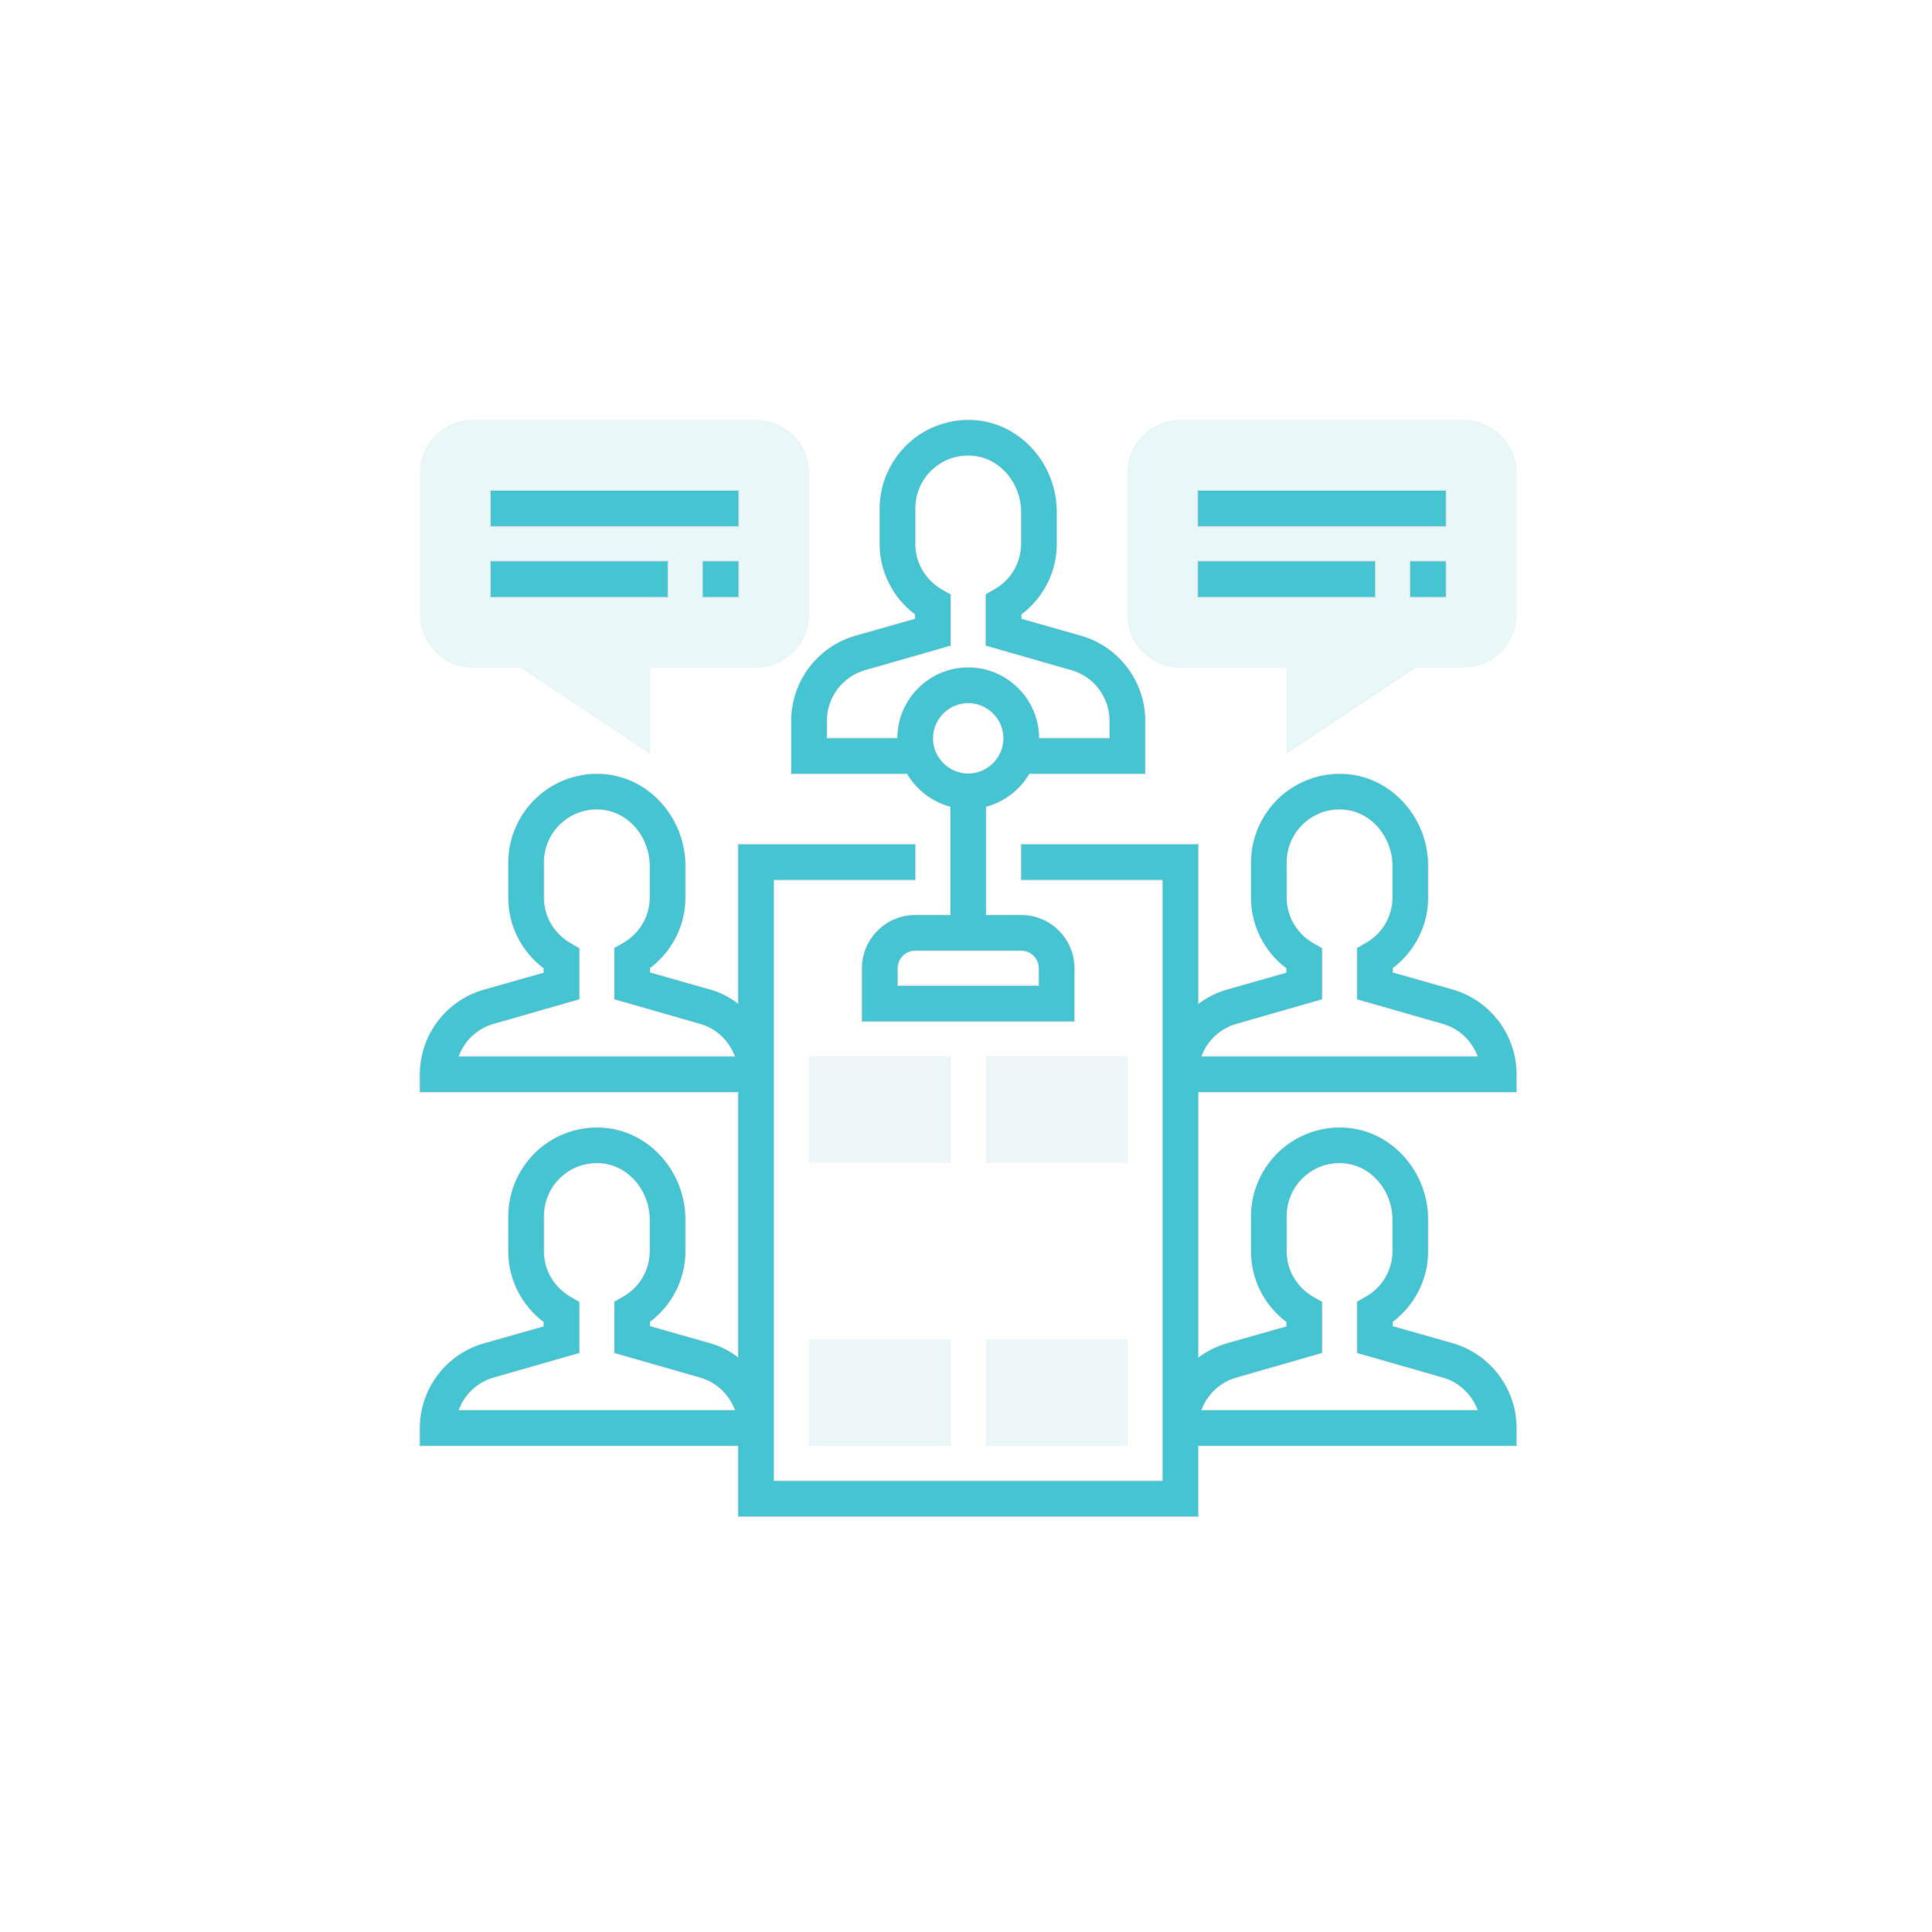 <?xml version="1.0" encoding="utf-8"?>
<svg version="1.1" viewBox="-190 -190 874 874" >


	<g class='bm_icon_hoverable' fill="#45C4D1">
		<g class='bm_shadow_hoverable' fill-opacity="0.08" fill="rgb(1,1,1)" stroke="rgb(1,1,1)" stroke-opacity="0.08" style="display: block;">
			<!-- start shadow -->
						<path opacity="0.1"  enable-background="new    " d="M104,150.9L45.6,112H24c-13.2,0-24-10.8-24-24V24
	C0,10.8,10.8,0,24,0h128c13.2,0,24,10.8,24,24v64c0,13.2-10.8,24-24,24h-48V150.9z"/>
<path opacity="0.1"  enable-background="new    " d="M392,150.9V112h-48c-13.2,0-24-10.8-24-24V24
	c0-13.2,10.8-24,24-24h128c13.2,0,24,10.8,24,24v64c0,13.2-10.8,24-24,24h-21.6L392,150.9z"/>
<path  d="M496,304v-8c0-17.7-11.9-33.4-28.9-38.3L440,250v-2.1c10-7.5,16-19.3,16-31.8v-14.3
	c0-21.5-16-39.7-36.4-41.5c-11.2-1-22.3,2.8-30.6,10.4c-8.2,7.6-13,18.3-13,29.5v16c0,12.5,6,24.3,16,31.8v2.1l-27.1,7.7
	c-4.8,1.4-9.1,3.7-12.9,6.5V192h-80v16h64v272H160V208h64v-16h-80v72.2c-3.8-2.9-8.1-5.2-12.9-6.5L104,250v-2.1
	c10-7.5,16-19.3,16-31.8v-14.3c0-21.5-16-39.7-36.4-41.5c-11.2-1-22.3,2.8-30.6,10.4c-8.2,7.6-13,18.3-13,29.5v16
	c0,12.5,6,24.3,16,31.8v2.1l-27.1,7.7C11.9,262.6,0,278.3,0,296v8h144v120.2c-3.8-2.9-8.1-5.2-12.9-6.5L104,410v-2.1
	c10-7.5,16-19.3,16-31.8v-14.3c0-21.5-16-39.7-36.4-41.5c-11.2-1-22.3,2.8-30.6,10.4c-8.2,7.6-13,18.3-13,29.5v16
	c0,12.5,6,24.3,16,31.8v2.1l-27.1,7.7C11.9,422.6,0,438.3,0,456v8h144v32h208v-32h144v-8c0-17.7-11.9-33.4-28.9-38.3L440,410v-2.1
	c10-7.5,16-19.3,16-31.8v-14.3c0-21.5-16-39.7-36.4-41.5c-11.2-1-22.3,2.8-30.6,10.4c-8.2,7.6-13,18.3-13,29.5v16
	c0,12.5,6,24.3,16,31.8v2.1l-27.1,7.7c-4.8,1.4-9.1,3.7-12.9,6.5V304H496z M369.3,273.1L408,262v-23l-4-2.3
	c-7.5-4.4-12-12.1-12-20.6v-16c0-6.7,2.8-13.2,7.8-17.7c5-4.6,11.5-6.8,18.4-6.2c12.2,1.1,21.8,12.3,21.8,25.6V216
	c0,8.5-4.5,16.3-12,20.6l-4,2.3V262l38.7,11.1c7.5,2.1,13.3,7.8,15.9,14.9H353.4C355.9,280.9,361.8,275.2,369.3,273.1z M17.4,288
	c2.5-7.1,8.4-12.8,15.9-14.9L72,262v-23l-4-2.3c-7.5-4.4-12-12.1-12-20.6v-16c0-6.7,2.8-13.2,7.8-17.7c5-4.6,11.5-6.8,18.4-6.2
	c12.2,1.1,21.8,12.3,21.8,25.6V216c0,8.5-4.5,16.3-12,20.6l-4,2.3V262l38.7,11.1c7.5,2.1,13.3,7.8,15.9,14.9H17.4z M17.4,448
	c2.5-7.1,8.4-12.8,15.9-14.9L72,422v-23l-4-2.3c-7.5-4.4-12-12.1-12-20.6v-16c0-6.7,2.8-13.2,7.8-17.7c5-4.6,11.5-6.8,18.4-6.2
	c12.2,1.1,21.8,12.3,21.8,25.6V376c0,8.5-4.5,16.3-12,20.6l-4,2.3V422l38.7,11.1c7.5,2.1,13.3,7.8,15.9,14.9H17.4z M369.3,433.1
	L408,422v-23l-4-2.3c-7.5-4.4-12-12.1-12-20.6v-16c0-6.7,2.8-13.2,7.8-17.7c5-4.6,11.5-6.8,18.4-6.2c12.2,1.1,21.8,12.3,21.8,25.6
	V376c0,8.5-4.5,16.3-12,20.6l-4,2.3V422l38.7,11.1c7.5,2.1,13.3,7.8,15.9,14.9H353.4C355.9,440.9,361.8,435.2,369.3,433.1z"/>
<path  d="M32,32h112v16H32V32z"/>
<path  d="M128,64h16v16h-16V64z"/>
<path  d="M32,64h80v16H32V64z"/>
<path  d="M352,32h112v16H352V32z"/>
<path  d="M352,64h80v16h-80V64z"/>
<path  d="M448,64h16v16h-16V64z"/>
<path  d="M240,174.9V224h-16c-13.2,0-24,10.8-24,24v24h96v-24c0-13.2-10.8-24-24-24h-16v-49.1
	c8.3-2.2,15.3-7.6,19.6-14.9H328v-24c0-17.7-11.9-33.4-28.9-38.3L272,90v-2.1c10-7.5,16-19.3,16-31.8V41.7c0-21.5-16-39.7-36.4-41.5
	c-11.2-1-22.3,2.8-30.6,10.4c-8.2,7.6-13,18.3-13,29.5v16c0,12.5,6,24.3,16,31.8V90l-27.1,7.7c-17,4.9-28.9,20.6-28.9,38.3v24h52.4
	C224.7,167.3,231.7,172.7,240,174.9z M280,248v8h-64v-8c0-4.4,3.6-8,8-8h48C276.4,240,280,243.6,280,248z M248,160
	c-8.8,0-16-7.2-16-16s7.2-16,16-16c8.8,0,16,7.2,16,16S256.8,160,248,160z M184,144v-8c0-10.6,7.1-20,17.3-22.9L240,102V79l-4-2.3
	c-7.5-4.4-12-12.1-12-20.6V40c0-6.7,2.8-13.2,7.8-17.7c5-4.6,11.5-6.8,18.4-6.2c12.2,1.1,21.8,12.3,21.8,25.6V56
	c0,8.5-4.5,16.3-12,20.6l-4,2.3V102l38.7,11.1C304.9,116,312,125.4,312,136v8h-32c0-17.6-14.4-32-32-32s-32,14.4-32,32H184z"/>
<g opacity="0.1">
	<path  d="M320,336h-64v-48h64V336z"/>
	<path  d="M240,336h-64v-48h64V336z"/>
	<path  d="M320,464h-64v-48h64V464z"/>
	<path  d="M240,464h-64v-48h64V464z"/>
</g>
			<!-- end shadow -->
		</g>
    <!-- start icon -->
						<path opacity="0.1"  enable-background="new    " d="M104,150.9L45.6,112H24c-13.2,0-24-10.8-24-24V24
	C0,10.8,10.8,0,24,0h128c13.2,0,24,10.8,24,24v64c0,13.2-10.8,24-24,24h-48V150.9z"/>
<path opacity="0.1"  enable-background="new    " d="M392,150.9V112h-48c-13.2,0-24-10.8-24-24V24
	c0-13.2,10.8-24,24-24h128c13.2,0,24,10.8,24,24v64c0,13.2-10.8,24-24,24h-21.6L392,150.9z"/>
<path  d="M496,304v-8c0-17.7-11.9-33.4-28.9-38.3L440,250v-2.1c10-7.5,16-19.3,16-31.8v-14.3
	c0-21.5-16-39.7-36.4-41.5c-11.2-1-22.3,2.8-30.6,10.4c-8.2,7.6-13,18.3-13,29.5v16c0,12.5,6,24.3,16,31.8v2.1l-27.1,7.7
	c-4.8,1.4-9.1,3.7-12.9,6.5V192h-80v16h64v272H160V208h64v-16h-80v72.2c-3.8-2.9-8.1-5.2-12.9-6.5L104,250v-2.1
	c10-7.5,16-19.3,16-31.8v-14.3c0-21.5-16-39.7-36.4-41.5c-11.2-1-22.3,2.8-30.6,10.4c-8.2,7.6-13,18.3-13,29.5v16
	c0,12.5,6,24.3,16,31.8v2.1l-27.1,7.7C11.9,262.6,0,278.3,0,296v8h144v120.2c-3.8-2.9-8.1-5.2-12.9-6.5L104,410v-2.1
	c10-7.5,16-19.3,16-31.8v-14.3c0-21.5-16-39.7-36.4-41.5c-11.2-1-22.3,2.8-30.6,10.4c-8.2,7.6-13,18.3-13,29.5v16
	c0,12.5,6,24.3,16,31.8v2.1l-27.1,7.7C11.9,422.6,0,438.3,0,456v8h144v32h208v-32h144v-8c0-17.7-11.9-33.4-28.9-38.3L440,410v-2.1
	c10-7.5,16-19.3,16-31.8v-14.3c0-21.5-16-39.7-36.4-41.5c-11.2-1-22.3,2.8-30.6,10.4c-8.2,7.6-13,18.3-13,29.5v16
	c0,12.5,6,24.3,16,31.8v2.1l-27.1,7.7c-4.8,1.4-9.1,3.7-12.9,6.5V304H496z M369.3,273.1L408,262v-23l-4-2.3
	c-7.5-4.4-12-12.1-12-20.6v-16c0-6.7,2.8-13.2,7.8-17.7c5-4.6,11.5-6.8,18.4-6.2c12.2,1.1,21.8,12.3,21.8,25.6V216
	c0,8.5-4.5,16.3-12,20.6l-4,2.3V262l38.7,11.1c7.5,2.1,13.3,7.8,15.9,14.9H353.4C355.9,280.9,361.8,275.2,369.3,273.1z M17.4,288
	c2.5-7.1,8.4-12.8,15.9-14.9L72,262v-23l-4-2.3c-7.5-4.4-12-12.1-12-20.6v-16c0-6.7,2.8-13.2,7.8-17.7c5-4.6,11.5-6.8,18.4-6.2
	c12.2,1.1,21.8,12.3,21.8,25.6V216c0,8.5-4.5,16.3-12,20.6l-4,2.3V262l38.7,11.1c7.5,2.1,13.3,7.8,15.9,14.9H17.4z M17.4,448
	c2.5-7.1,8.4-12.8,15.9-14.9L72,422v-23l-4-2.3c-7.5-4.4-12-12.1-12-20.6v-16c0-6.7,2.8-13.2,7.8-17.7c5-4.6,11.5-6.8,18.4-6.2
	c12.2,1.1,21.8,12.3,21.8,25.6V376c0,8.5-4.5,16.3-12,20.6l-4,2.3V422l38.7,11.1c7.5,2.1,13.3,7.8,15.9,14.9H17.4z M369.3,433.1
	L408,422v-23l-4-2.3c-7.5-4.4-12-12.1-12-20.6v-16c0-6.7,2.8-13.2,7.8-17.7c5-4.6,11.5-6.8,18.4-6.2c12.2,1.1,21.8,12.3,21.8,25.6
	V376c0,8.5-4.5,16.3-12,20.6l-4,2.3V422l38.7,11.1c7.5,2.1,13.3,7.8,15.9,14.9H353.4C355.9,440.9,361.8,435.2,369.3,433.1z"/>
<path  d="M32,32h112v16H32V32z"/>
<path  d="M128,64h16v16h-16V64z"/>
<path  d="M32,64h80v16H32V64z"/>
<path  d="M352,32h112v16H352V32z"/>
<path  d="M352,64h80v16h-80V64z"/>
<path  d="M448,64h16v16h-16V64z"/>
<path  d="M240,174.9V224h-16c-13.2,0-24,10.8-24,24v24h96v-24c0-13.2-10.8-24-24-24h-16v-49.1
	c8.3-2.2,15.3-7.6,19.6-14.9H328v-24c0-17.7-11.9-33.4-28.9-38.3L272,90v-2.1c10-7.5,16-19.3,16-31.8V41.7c0-21.5-16-39.7-36.4-41.5
	c-11.2-1-22.3,2.8-30.6,10.4c-8.2,7.6-13,18.3-13,29.5v16c0,12.5,6,24.3,16,31.8V90l-27.1,7.7c-17,4.9-28.9,20.6-28.9,38.3v24h52.4
	C224.7,167.3,231.7,172.7,240,174.9z M280,248v8h-64v-8c0-4.4,3.6-8,8-8h48C276.4,240,280,243.6,280,248z M248,160
	c-8.8,0-16-7.2-16-16s7.2-16,16-16c8.8,0,16,7.2,16,16S256.8,160,248,160z M184,144v-8c0-10.6,7.1-20,17.3-22.9L240,102V79l-4-2.3
	c-7.5-4.4-12-12.1-12-20.6V40c0-6.7,2.8-13.2,7.8-17.7c5-4.6,11.5-6.8,18.4-6.2c12.2,1.1,21.8,12.3,21.8,25.6V56
	c0,8.5-4.5,16.3-12,20.6l-4,2.3V102l38.7,11.1C304.9,116,312,125.4,312,136v8h-32c0-17.6-14.4-32-32-32s-32,14.4-32,32H184z"/>
<g opacity="0.1">
	<path  d="M320,336h-64v-48h64V336z"/>
	<path  d="M240,336h-64v-48h64V336z"/>
	<path  d="M320,464h-64v-48h64V464z"/>
	<path  d="M240,464h-64v-48h64V464z"/>
</g>
		<!-- end icon -->
	</g>
</svg>